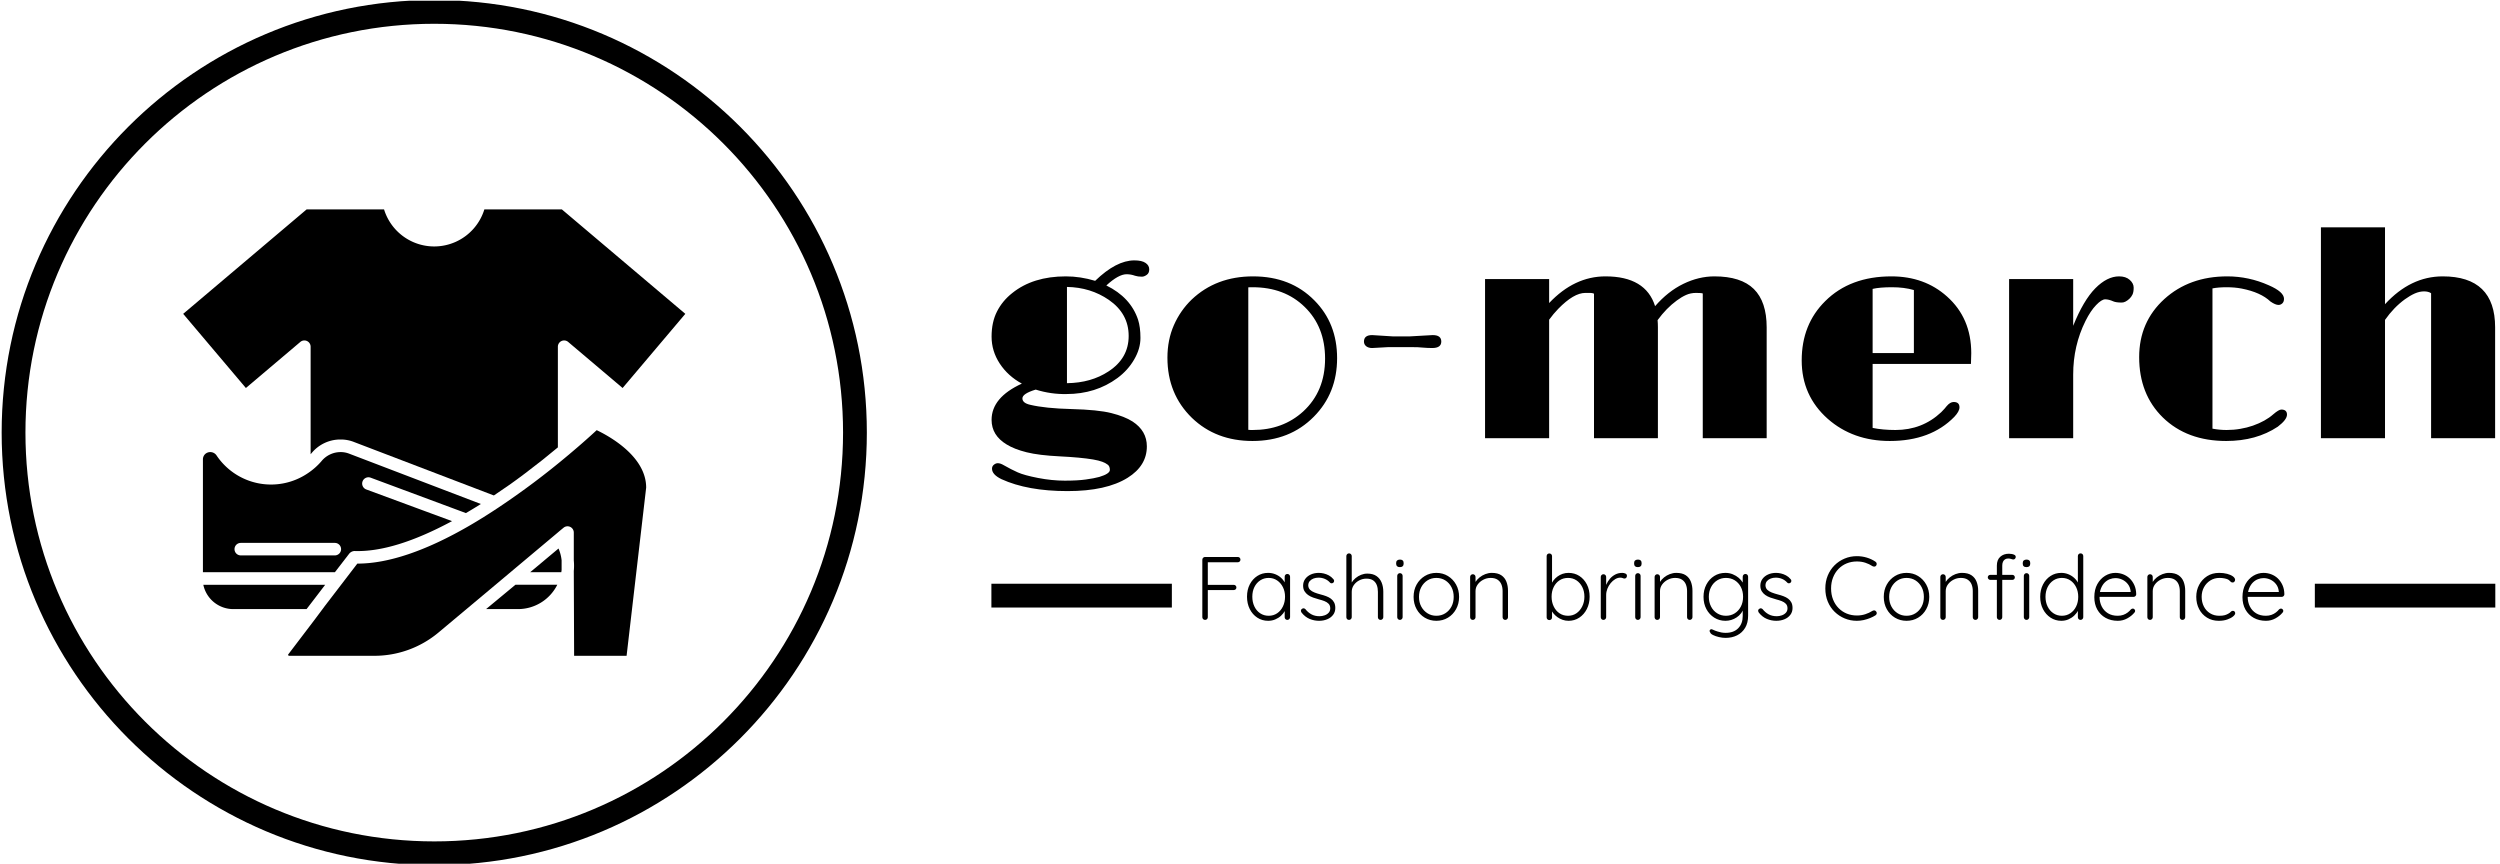 <svg xmlns="http://www.w3.org/2000/svg" version="1.1" xmlns:xlink="http://www.w3.org/1999/xlink" xmlns:svgjs="http://svgjs.dev/svgjs" width="2000" height="691" viewBox="0 0 2000 691"><g transform="matrix(1,0,0,1,-1.212,0.575)"><svg viewBox="0 0 396 137" data-background-color="#ffffff" preserveAspectRatio="xMidYMid meet" height="691" width="2000" xmlns="http://www.w3.org/2000/svg" xmlns:xlink="http://www.w3.org/1999/xlink"><g id="tight-bounds" transform="matrix(1,0,0,1,0.24,-0.114)"><svg viewBox="0 0 395.52 137.228" height="137.228" width="395.52"><g><svg viewBox="0 0 655.815 227.539" height="137.228" width="395.52"><g transform="matrix(1,0,0,1,260.295,59.779)"><svg viewBox="0 0 395.52 107.98" height="107.98" width="395.52"><g id="textblocktransform"><svg viewBox="0 0 395.52 107.98" height="107.98" width="395.52" id="textblock"><g><rect width="47.462" height="6.256" y="93.739" fill="#000000" data-fill-palette-color="tertiary"></rect><rect width="47.462" height="6.256" y="93.739" x="348.058" fill="#000000" data-fill-palette-color="tertiary"></rect></g><g><svg viewBox="0 0 395.52 69.376" height="69.376" width="395.52"><g transform="matrix(1,0,0,1,0,0)"><svg width="395.52" viewBox="2.32 -34.55 246.34 43.22" height="69.376" data-palette-color="#000000"><path d="M9.55-7.96L9.55-7.96Q7.37-7.3 7.37-6.52L7.37-6.52Q7.37-5.76 8.64-5.47L8.64-5.47Q11.11-4.88 15.43-4.77 19.75-4.66 21.94-4.11 24.12-3.56 25.42-2.73L25.42-2.73Q27.76-1.2 27.76 1.34L27.76 1.34Q27.76 4.52 24.61 6.49L24.61 6.49Q21.12 8.67 14.77 8.67L14.77 8.67Q8.2 8.67 3.93 6.71L3.93 6.71Q2.39 5.96 2.39 5L2.39 5Q2.39 4.59 2.7 4.35 3 4.1 3.34 4.1L3.34 4.1Q3.76 4.1 4.3 4.42L4.3 4.42Q5.54 5.13 6.6 5.6 7.67 6.08 9.94 6.52 12.21 6.96 14.32 6.96 16.43 6.96 17.76 6.77 19.09 6.59 19.97 6.35L19.97 6.35Q21.7 5.83 21.7 5.2L21.7 5.2Q21.7 4.61 21.36 4.35 21.02 4.08 20.47 3.87 19.92 3.66 18.95 3.49L18.95 3.49Q16.94 3.15 13.5 2.98 10.06 2.81 8.06 2.31 6.05 1.81 4.79 1.03L4.79 1.03Q2.32-0.46 2.32-3L2.32-3Q2.32-6.67 7.28-8.94L7.28-8.94Q5-10.18 3.66-12.22 2.32-14.26 2.32-16.64 2.32-19.02 3.21-20.76 4.1-22.51 5.71-23.78L5.71-23.78Q9.11-26.51 14.48-26.51L14.48-26.51Q16.87-26.51 19.29-25.78L19.29-25.78Q22.75-29.13 25.71-29.13L25.71-29.13Q26.95-29.13 27.55-28.71 28.15-28.3 28.15-27.66L28.15-27.66Q28.15-27.03 27.73-26.75 27.32-26.46 26.95-26.46L26.95-26.46Q26.29-26.46 25.83-26.61L25.83-26.61Q25.15-26.86 24.44-26.86L24.44-26.86Q23.12-26.86 21.12-25.02L21.12-25.02Q25.1-23.07 26.32-19.41L26.32-19.41Q26.71-18.19 26.71-16.42 26.71-14.65 25.68-12.89 24.66-11.13 22.95-9.86L22.95-9.86Q19.38-7.23 14.58-7.23L14.58-7.23Q12.04-7.18 9.55-7.96ZM14.67-24.78L14.67-9.01Q18.63-9.06 21.48-10.94L21.48-10.94Q24.78-13.09 24.78-16.75 24.78-20.41 21.53-22.66L21.53-22.66Q18.55-24.71 14.67-24.78L14.67-24.78ZM31.13-13.18L31.13-13.18Q31.13-16.11 32.19-18.52 33.25-20.92 35.1-22.71L35.1-22.71Q39.11-26.51 45.16-26.51L45.16-26.51Q51.34-26.51 55.22-22.56L55.22-22.56Q58.93-18.82 58.93-13.11L58.93-13.11Q58.93-7.37 55.12-3.52L55.12-3.52Q51.19 0.46 45.07 0.46L45.07 0.46Q39.08 0.46 35.15-3.32L35.15-3.32Q31.13-7.23 31.13-13.18ZM44.38-24.71L44.38-1.37Q44.58-1.34 44.77-1.34L44.77-1.34 45.11-1.34Q50.05-1.34 53.39-4.39L53.39-4.39Q56.96-7.69 56.96-13.04L56.96-13.04Q56.96-18.26 53.61-21.51L53.61-21.51Q50.31-24.73 45.09-24.73L45.09-24.73 44.72-24.73Q44.55-24.73 44.38-24.71L44.38-24.71ZM67.35-14.92L67.35-14.92 64.67-14.77Q64.08-14.77 63.7-15.06 63.33-15.36 63.33-15.82L63.33-15.82Q63.33-16.89 64.67-16.89L64.67-16.89Q64.67-16.89 68.16-16.67L68.16-16.67 70.72-16.67 74.6-16.89Q76-16.89 76-15.83 76-14.77 74.51-14.77L74.51-14.77Q74.09-14.77 73.73-14.79L73.73-14.79 72.97-14.84Q72.31-14.92 71.02-14.92L71.02-14.92Q69.18-14.92 67.35-14.92ZM111.44-19.34L111.44-19.34Q111.49-18.75 111.49-18.16L111.49-18.16 111.49 0 101.02 0 101.02-23.68Q100.75-23.8 100.38-23.8L100.38-23.8 99.6-23.8Q97.7-23.8 95.16-21.19L95.16-21.19Q94.38-20.39 93.67-19.41L93.67-19.41 93.67 0 83.17 0 83.17-26.07 93.67-26.07 93.67-22.14Q97.8-26.51 102.9-26.51L102.9-26.51Q109.49-26.51 111.03-21.63L111.03-21.63Q113.13-24.05 115.65-25.28 118.18-26.51 120.74-26.51L120.74-26.51Q125.11-26.51 127.21-24.44 129.31-22.36 129.31-18.16L129.31-18.16 129.31 0 118.84 0 118.84-23.71Q118.62-23.8 117.74-23.8 116.86-23.8 116.12-23.47 115.37-23.14 114.59-22.56L114.59-22.56Q112.88-21.31 111.44-19.34ZM159.95-5.93L159.95-5.93Q160.9-5.93 160.9-5.05L160.9-5.05Q160.9-4.39 160.05-3.49L160.05-3.49Q156.19 0.46 149.48 0.46L149.48 0.46Q143.45 0.46 139.32-3.17L139.32-3.17Q135.05-6.96 135.05-12.74L135.05-12.74Q135.05-18.65 138.91-22.46L138.91-22.46Q142.98-26.51 149.75-26.51L149.75-26.51Q155.17-26.51 158.85-23.22L158.85-23.22Q162.83-19.68 162.83-13.92L162.83-13.92Q162.83-13.09 162.78-12.16L162.78-12.16 146.67-12.16 146.67-1.68Q148.33-1.34 150.41-1.34L150.41-1.34Q154.8-1.34 157.9-4.25L157.9-4.25Q158.53-4.88 158.8-5.25L158.8-5.25Q159.37-5.93 159.95-5.93ZM153.43-13.94L153.43-24.27Q151.85-24.73 149.84-24.73 147.84-24.73 146.67-24.46L146.67-24.46 146.67-13.94 153.43-13.94ZM169.03 0L169.03-26.07 179.53-26.07 179.53-18.41Q181.21-22.58 183.15-24.55 185.09-26.51 187.05-26.51L187.05-26.51Q188.15-26.51 188.79-25.94 189.44-25.37 189.44-24.66 189.44-23.95 189.25-23.54 189.05-23.12 188.73-22.83L188.73-22.83Q188.07-22.22 187.49-22.22L187.49-22.22Q186.56-22.22 186.12-22.41L186.12-22.41Q185.36-22.75 184.78-22.75 184.19-22.75 183.29-21.81 182.38-20.87 181.55-19.21L181.55-19.21Q179.53-15.16 179.53-10.42L179.53-10.42 179.53 0 169.03 0ZM202.35-24.54L202.35-1.56Q203.5-1.34 204.66-1.34 205.82-1.34 206.91-1.53 207.99-1.71 208.97-2.05L208.97-2.05Q211.04-2.78 212.31-3.91L212.31-3.91Q213.22-4.69 213.63-4.69L213.63-4.69Q214.56-4.69 214.56-3.86 214.56-3.03 213.05-1.88L213.05-1.88Q209.53 0.46 204.6 0.46L204.6 0.46Q198.18 0.46 194.22-3.39L194.22-3.39Q190.34-7.2 190.34-13.28L190.34-13.28Q190.34-19.04 194.47-22.8L194.47-22.8Q198.57-26.51 204.77-26.51L204.77-26.51Q208.31-26.51 211.58-25.05L211.58-25.05Q214.07-23.97 214.07-22.83L214.07-22.83Q214.07-22.34 213.79-22.08 213.51-21.83 213.17-21.83L213.17-21.83Q212.66-21.83 211.85-22.39L211.85-22.39Q210.26-23.9 207.14-24.51L207.14-24.51Q206.02-24.73 204.67-24.73 203.33-24.73 202.35-24.54L202.35-24.54ZM240.07-26.51L240.07-26.51Q248.66-26.51 248.66-18.16L248.66-18.16 248.66 0 238.17 0 238.17-23.75Q237.73-24.05 237.01-24.05 236.29-24.05 235.5-23.71 234.72-23.36 233.87-22.75L233.87-22.75Q232.04-21.41 230.62-19.38L230.62-19.38 230.62 0 220.12 0 220.12-34.55 230.62-34.55 230.62-21.95Q234.8-26.51 240.07-26.51Z" opacity="1" transform="matrix(1,0,0,1,0,0)" fill="#000000" class="wordmark-text-0" data-fill-palette-color="primary" id="text-0"></path></svg></g></svg></g><g transform="matrix(1,0,0,1,47.462,85.754)"><svg viewBox="0 0 300.595 22.227" height="22.227" width="300.595"><g transform="matrix(1,0,0,1,8,0)"><svg width="284.595" viewBox="4.7 -37 601.74 47" height="22.227" data-palette-color="#000000"><path d="M6.25 0L6.25 0Q5.55 0 5.13-0.45 4.7-0.9 4.7-1.5L4.7-1.5 4.7-33.5Q4.7-34.1 5.15-34.55 5.6-35 6.2-35L6.2-35 24.4-35Q25.05-35 25.48-34.58 25.9-34.15 25.9-33.5L25.9-33.5Q25.9-32.9 25.48-32.48 25.05-32.05 24.4-32.05L24.4-32.05 7.55-32.05 7.75-32.35 7.75-19.05 7.5-19.5 22.15-19.5Q22.8-19.5 23.23-19.07 23.65-18.65 23.65-18.05L23.65-18.05Q23.65-17.4 23.23-17 22.8-16.6 22.15-16.6L22.15-16.6 7.4-16.6 7.75-17 7.75-1.5Q7.75-0.9 7.33-0.45 6.9 0 6.25 0ZM52-25.55L52-25.55Q52.65-25.55 53.07-25.1 53.5-24.65 53.5-24L53.5-24 53.5-1.5Q53.5-0.9 53.05-0.45 52.6 0 52 0L52 0Q51.3 0 50.9-0.45 50.5-0.9 50.5-1.5L50.5-1.5 50.5-7.45 51.35-7.85Q51.35-6.45 50.57-5 49.8-3.55 48.45-2.3 47.1-1.05 45.27-0.28 43.45 0.5 41.3 0.5L41.3 0.5Q37.95 0.5 35.27-1.25 32.6-3 31.07-6.05 29.55-9.1 29.55-12.9L29.55-12.9Q29.55-16.8 31.1-19.78 32.65-22.75 35.3-24.45 37.95-26.15 41.25-26.15L41.25-26.15Q43.4-26.15 45.27-25.4 47.15-24.65 48.55-23.35 49.95-22.05 50.75-20.38 51.55-18.7 51.55-16.9L51.55-16.9 50.5-17.65 50.5-24Q50.5-24.65 50.9-25.1 51.3-25.55 52-25.55ZM41.6-2.3L41.6-2.3Q44.25-2.3 46.3-3.68 48.35-5.05 49.52-7.48 50.7-9.9 50.7-12.9L50.7-12.9Q50.7-15.85 49.52-18.2 48.35-20.55 46.3-21.95 44.25-23.35 41.6-23.35L41.6-23.35Q39-23.35 36.92-22 34.85-20.65 33.67-18.3 32.5-15.95 32.5-12.9L32.5-12.9Q32.5-9.9 33.65-7.48 34.8-5.05 36.87-3.68 38.95-2.3 41.6-2.3ZM59.9-4.05L59.9-4.05Q59.5-4.65 59.52-5.23 59.55-5.8 60.15-6.15L60.15-6.15Q60.55-6.5 61.07-6.45 61.6-6.4 62.05-5.95L62.05-5.95Q63.4-4.2 65.32-3.13 67.25-2.05 69.9-2.05L69.9-2.05Q71.3-2.05 72.67-2.53 74.05-3 74.95-3.98 75.84-4.95 75.84-6.45L75.84-6.45Q75.84-8 74.95-8.95 74.05-9.9 72.62-10.45 71.2-11 69.59-11.4L69.59-11.4Q67.9-11.85 66.3-12.43 64.7-13 63.47-13.88 62.25-14.75 61.5-16 60.75-17.25 60.75-19.05L60.75-19.05Q60.75-21.15 61.9-22.75 63.05-24.35 65.02-25.25 67-26.15 69.5-26.15L69.5-26.15Q70.75-26.15 72.2-25.83 73.65-25.5 75.05-24.75 76.45-24 77.55-22.7L77.55-22.7Q78-22.25 78-21.68 78-21.1 77.5-20.65L77.5-20.65Q77.09-20.35 76.57-20.35 76.05-20.35 75.7-20.75L75.7-20.75Q74.5-22.1 72.84-22.8 71.2-23.5 69.3-23.5L69.3-23.5Q67.84-23.5 66.57-23.03 65.3-22.55 64.45-21.6 63.6-20.65 63.6-19.1L63.6-19.1Q63.7-17.65 64.62-16.75 65.55-15.85 67.07-15.25 68.59-14.65 70.5-14.15L70.5-14.15Q72.09-13.75 73.57-13.2 75.05-12.65 76.17-11.83 77.3-11 77.97-9.75 78.65-8.5 78.65-6.6L78.65-6.6Q78.65-4.4 77.42-2.8 76.2-1.2 74.15-0.35 72.09 0.5 69.59 0.5L69.59 0.5Q66.9 0.5 64.37-0.55 61.85-1.6 59.9-4.05ZM96.44-25.75L96.44-25.75Q99.59-25.75 101.54-24.4 103.49-23.05 104.42-20.75 105.34-18.45 105.34-15.65L105.34-15.65 105.34-1.5Q105.34-0.9 104.89-0.45 104.44 0 103.84 0L103.84 0Q103.14 0 102.74-0.45 102.34-0.9 102.34-1.5L102.34-1.5 102.34-15.65Q102.34-17.7 101.72-19.35 101.09-21 99.69-21.98 98.29-22.95 95.94-22.95L95.94-22.95Q93.84-22.95 91.97-21.98 90.09-21 88.94-19.35 87.79-17.7 87.79-15.65L87.79-15.65 87.79-1.5Q87.79-0.9 87.34-0.45 86.89 0 86.29 0L86.29 0Q85.59 0 85.19-0.45 84.79-0.9 84.79-1.5L84.79-1.5 84.79-35.5Q84.79-36.1 85.22-36.55 85.64-37 86.29-37L86.29-37Q86.94-37 87.37-36.55 87.79-36.1 87.79-35.5L87.79-35.5 87.79-19.3 86.64-17.55Q86.74-19.1 87.62-20.58 88.49-22.05 89.89-23.23 91.29-24.4 92.99-25.08 94.69-25.75 96.44-25.75ZM116.09-24.5L116.09-1.5Q116.09-0.9 115.64-0.45 115.19 0 114.59 0L114.59 0Q113.94 0 113.52-0.45 113.09-0.9 113.09-1.5L113.09-1.5 113.09-24.5Q113.09-25.1 113.52-25.55 113.94-26 114.59-26L114.59-26Q115.24-26 115.67-25.55 116.09-25.1 116.09-24.5L116.09-24.5ZM114.59-29.35L114.59-29.35Q113.54-29.35 113.02-29.83 112.49-30.3 112.49-31.2L112.49-31.2 112.49-31.7Q112.49-32.6 113.07-33.08 113.64-33.55 114.64-33.55L114.64-33.55Q115.59-33.55 116.12-33.08 116.64-32.6 116.64-31.7L116.64-31.7 116.64-31.2Q116.64-30.3 116.12-29.83 115.59-29.35 114.59-29.35ZM147.49-12.8L147.49-12.8Q147.49-9 145.81-5.98 144.14-2.95 141.29-1.23 138.44 0.5 134.84 0.5L134.84 0.5Q131.29 0.5 128.41-1.23 125.54-2.95 123.86-5.98 122.19-9 122.19-12.8L122.19-12.8Q122.19-16.65 123.86-19.65 125.54-22.65 128.41-24.4 131.29-26.15 134.84-26.15L134.84-26.15Q138.44-26.15 141.29-24.4 144.14-22.65 145.81-19.65 147.49-16.65 147.49-12.8ZM144.49-12.8L144.49-12.8Q144.49-15.85 143.24-18.23 141.99-20.6 139.81-21.98 137.64-23.35 134.84-23.35L134.84-23.35Q132.09-23.35 129.91-21.98 127.74-20.6 126.46-18.23 125.19-15.85 125.19-12.8L125.19-12.8Q125.19-9.75 126.46-7.4 127.74-5.05 129.91-3.68 132.09-2.3 134.84-2.3L134.84-2.3Q137.64-2.3 139.81-3.68 141.99-5.05 143.24-7.4 144.49-9.75 144.49-12.8ZM165.69-26.15L165.69-26.15Q168.99-26.15 170.96-24.83 172.94-23.5 173.81-21.23 174.69-18.95 174.69-16.2L174.69-16.2 174.69-1.5Q174.69-0.9 174.24-0.45 173.78 0 173.19 0L173.19 0Q172.49 0 172.09-0.45 171.69-0.9 171.69-1.5L171.69-1.5 171.69-16.05Q171.69-18.05 171.03-19.7 170.38-21.35 168.91-22.35 167.44-23.35 165.03-23.35L165.03-23.35Q162.88-23.35 160.96-22.35 159.03-21.35 157.84-19.7 156.63-18.05 156.63-16.05L156.63-16.05 156.63-1.5Q156.63-0.9 156.19-0.45 155.74 0 155.13 0L155.13 0Q154.44 0 154.03-0.45 153.63-0.9 153.63-1.5L153.63-1.5 153.63-23.9Q153.63-24.5 154.06-24.95 154.49-25.4 155.13-25.4L155.13-25.4Q155.78-25.4 156.21-24.95 156.63-24.5 156.63-23.9L156.63-23.9 156.63-19.7 155.49-17.9Q155.59-19.5 156.51-20.98 157.44-22.45 158.88-23.63 160.34-24.8 162.11-25.48 163.88-26.15 165.69-26.15ZM208.33-26.15L208.33-26.15Q211.73-26.15 214.36-24.45 216.98-22.75 218.53-19.78 220.08-16.8 220.08-12.9L220.08-12.9Q220.08-9.1 218.53-6.05 216.98-3 214.33-1.25 211.68 0.5 208.38 0.5L208.38 0.5Q206.63 0.5 205.06-0.05 203.48-0.6 202.18-1.53 200.88-2.45 199.88-3.7 198.88-4.95 198.28-6.4L198.28-6.4 199.18-7.05 199.18-1.4Q199.18-0.75 198.76-0.33 198.33 0.1 197.68 0.1L197.68 0.1Q197.03 0.1 196.61-0.33 196.18-0.75 196.18-1.4L196.18-1.4 196.18-35.45Q196.18-36.1 196.58-36.52 196.98-36.95 197.68-36.95L197.68-36.95Q198.33-36.95 198.76-36.52 199.18-36.1 199.18-35.45L199.18-35.45 199.18-18.7 198.48-19.1Q198.98-20.65 199.96-21.93 200.93-23.2 202.23-24.15 203.53-25.1 205.08-25.63 206.63-26.15 208.33-26.15ZM208.08-23.35L208.08-23.35Q205.38-23.35 203.33-22 201.28-20.65 200.11-18.3 198.93-15.95 198.93-12.9L198.93-12.9Q198.93-9.9 200.11-7.48 201.28-5.05 203.33-3.68 205.38-2.3 208.08-2.3L208.08-2.3Q210.73-2.3 212.76-3.7 214.78-5.1 215.98-7.53 217.18-9.95 217.18-12.9L217.18-12.9Q217.18-15.95 215.98-18.3 214.78-20.65 212.76-22 210.73-23.35 208.08-23.35ZM227.78 0L227.78 0Q227.08 0 226.68-0.45 226.28-0.9 226.28-1.5L226.28-1.5 226.28-23.9Q226.28-24.5 226.7-24.95 227.13-25.4 227.78-25.4L227.78-25.4Q228.43-25.4 228.85-24.95 229.28-24.5 229.28-23.9L229.28-23.9 229.28-16.4 228.53-16.25Q228.68-18 229.4-19.73 230.13-21.45 231.38-22.9 232.63-24.35 234.35-25.25 236.08-26.15 238.23-26.15L238.23-26.15Q239.13-26.15 239.98-25.78 240.83-25.4 240.83-24.55L240.83-24.55Q240.83-23.8 240.43-23.4 240.03-23 239.48-23L239.48-23Q239.03-23 238.5-23.25 237.98-23.5 237.13-23.5L237.13-23.5Q235.73-23.5 234.33-22.68 232.93-21.85 231.78-20.45 230.63-19.05 229.95-17.32 229.28-15.6 229.28-13.85L229.28-13.85 229.28-1.5Q229.28-0.9 228.83-0.45 228.38 0 227.78 0ZM248.43-24.5L248.43-1.5Q248.43-0.9 247.98-0.45 247.53 0 246.93 0L246.93 0Q246.28 0 245.85-0.45 245.43-0.9 245.43-1.5L245.43-1.5 245.43-24.5Q245.43-25.1 245.85-25.55 246.28-26 246.93-26L246.93-26Q247.58-26 248-25.55 248.43-25.1 248.43-24.5L248.43-24.5ZM246.93-29.35L246.93-29.35Q245.88-29.35 245.35-29.83 244.83-30.3 244.83-31.2L244.83-31.2 244.83-31.7Q244.83-32.6 245.4-33.08 245.98-33.55 246.98-33.55L246.98-33.55Q247.93-33.55 248.45-33.08 248.98-32.6 248.98-31.7L248.98-31.7 248.98-31.2Q248.98-30.3 248.45-29.83 247.93-29.35 246.93-29.35ZM268.27-26.15L268.27-26.15Q271.57-26.15 273.55-24.83 275.52-23.5 276.4-21.23 277.27-18.95 277.27-16.2L277.27-16.2 277.27-1.5Q277.27-0.9 276.82-0.45 276.37 0 275.77 0L275.77 0Q275.07 0 274.67-0.45 274.27-0.9 274.27-1.5L274.27-1.5 274.27-16.05Q274.27-18.05 273.62-19.7 272.97-21.35 271.5-22.35 270.02-23.35 267.62-23.35L267.62-23.35Q265.47-23.35 263.55-22.35 261.62-21.35 260.42-19.7 259.22-18.05 259.22-16.05L259.22-16.05 259.22-1.5Q259.22-0.9 258.77-0.45 258.32 0 257.72 0L257.72 0Q257.02 0 256.62-0.45 256.22-0.9 256.22-1.5L256.22-1.5 256.22-23.9Q256.22-24.5 256.65-24.95 257.07-25.4 257.72-25.4L257.72-25.4Q258.37-25.4 258.8-24.95 259.22-24.5 259.22-23.9L259.22-23.9 259.22-19.7 258.07-17.9Q258.17-19.5 259.1-20.98 260.02-22.45 261.47-23.63 262.92-24.8 264.7-25.48 266.47-26.15 268.27-26.15ZM295.57-26.15L295.57-26.15Q297.77-26.15 299.67-25.38 301.57-24.6 303-23.38 304.42-22.15 305.22-20.78 306.02-19.4 306.02-18.15L306.02-18.15 305.22-19.35 305.22-24Q305.22-24.65 305.65-25.1 306.07-25.55 306.72-25.55L306.72-25.55Q307.37-25.55 307.8-25.1 308.22-24.65 308.22-24L308.22-24 308.22-2.35Q308.22 1.65 306.57 4.4 304.92 7.15 302.1 8.58 299.27 10 295.67 10L295.67 10Q293.92 10 292 9.55 290.07 9.1 288.69 8.4 287.32 7.7 287.12 6.95L287.12 6.95Q286.77 6.5 286.8 6.08 286.82 5.65 287.22 5.35L287.22 5.35Q287.67 5 288.25 5.28 288.82 5.55 289.92 6L289.92 6Q290.37 6.15 291.25 6.45 292.12 6.75 293.3 6.98 294.47 7.2 295.72 7.2L295.72 7.2Q300.22 7.2 302.72 4.63 305.22 2.05 305.22-2.15L305.22-2.15 305.22-6.95 305.77-6.8Q305.32-5 304.27-3.65 303.22-2.3 301.82-1.38 300.42-0.45 298.82 0.03 297.22 0.5 295.62 0.5L295.62 0.5Q292.17 0.5 289.4-1.25 286.62-3 285.02-6 283.42-9 283.42-12.85L283.42-12.85Q283.42-16.65 285.02-19.68 286.62-22.7 289.37-24.43 292.12-26.15 295.57-26.15ZM295.87-23.35L295.87-23.35Q293.17-23.35 291-21.98 288.82-20.6 287.6-18.23 286.37-15.85 286.37-12.85L286.37-12.85Q286.37-9.85 287.6-7.45 288.82-5.05 291-3.68 293.17-2.3 295.87-2.3L295.87-2.3Q298.62-2.3 300.77-3.65 302.92-5 304.17-7.38 305.42-9.75 305.42-12.85L305.42-12.85Q305.42-15.95 304.17-18.32 302.92-20.7 300.77-22.03 298.62-23.35 295.87-23.35ZM314.17-4.05L314.17-4.05Q313.77-4.65 313.79-5.23 313.82-5.8 314.42-6.15L314.42-6.15Q314.82-6.5 315.34-6.45 315.87-6.4 316.32-5.95L316.32-5.95Q317.67-4.2 319.59-3.13 321.52-2.05 324.17-2.05L324.17-2.05Q325.57-2.05 326.94-2.53 328.32-3 329.22-3.98 330.12-4.95 330.12-6.45L330.12-6.45Q330.12-8 329.22-8.95 328.32-9.9 326.89-10.45 325.47-11 323.87-11.4L323.87-11.4Q322.17-11.85 320.57-12.43 318.97-13 317.74-13.88 316.52-14.75 315.77-16 315.02-17.25 315.02-19.05L315.02-19.05Q315.02-21.15 316.17-22.75 317.32-24.35 319.29-25.25 321.27-26.15 323.77-26.15L323.77-26.15Q325.02-26.15 326.47-25.83 327.92-25.5 329.32-24.75 330.72-24 331.82-22.7L331.82-22.7Q332.27-22.25 332.27-21.68 332.27-21.1 331.77-20.65L331.77-20.65Q331.37-20.35 330.84-20.35 330.32-20.35 329.97-20.75L329.97-20.75Q328.77-22.1 327.12-22.8 325.47-23.5 323.57-23.5L323.57-23.5Q322.12-23.5 320.84-23.03 319.57-22.55 318.72-21.6 317.87-20.65 317.87-19.1L317.87-19.1Q317.97-17.65 318.89-16.75 319.82-15.85 321.34-15.25 322.87-14.65 324.77-14.15L324.77-14.15Q326.37-13.75 327.84-13.2 329.32-12.65 330.44-11.83 331.57-11 332.24-9.75 332.92-8.5 332.92-6.6L332.92-6.6Q332.92-4.4 331.69-2.8 330.47-1.2 328.42-0.35 326.37 0.5 323.87 0.5L323.87 0.5Q321.17 0.5 318.64-0.55 316.12-1.6 314.17-4.05ZM379.01-32.4L379.01-32.4Q379.61-32 379.71-31.38 379.81-30.75 379.41-30.15L379.41-30.15Q379.06-29.7 378.51-29.65 377.96-29.6 377.46-29.85L377.46-29.85Q375.56-31.1 373.39-31.8 371.21-32.5 368.71-32.5L368.71-32.5Q365.66-32.5 363.04-31.43 360.41-30.35 358.46-28.33 356.51-26.3 355.44-23.55 354.36-20.8 354.36-17.5L354.36-17.5Q354.36-14.1 355.46-11.33 356.56-8.55 358.54-6.55 360.51-4.55 363.11-3.5 365.71-2.45 368.71-2.45L368.71-2.45Q371.16-2.45 373.34-3.15 375.51-3.85 377.41-5.05L377.41-5.05Q377.91-5.35 378.49-5.28 379.06-5.2 379.41-4.7L379.41-4.7Q379.86-4.15 379.74-3.53 379.61-2.9 379.06-2.55L379.06-2.55Q377.81-1.75 376.11-1.05 374.41-0.35 372.51 0.08 370.61 0.5 368.71 0.5L368.71 0.5Q365.11 0.5 361.96-0.8 358.81-2.1 356.36-4.48 353.91-6.85 352.54-10.15 351.16-13.45 351.16-17.5L351.16-17.5Q351.16-21.4 352.51-24.68 353.86-27.95 356.26-30.35 358.66-32.75 361.86-34.1 365.06-35.45 368.71-35.45L368.71-35.45Q371.56-35.45 374.21-34.65 376.86-33.85 379.01-32.4ZM408.96-12.8L408.96-12.8Q408.96-9 407.28-5.98 405.61-2.95 402.76-1.23 399.91 0.5 396.31 0.5L396.31 0.5Q392.76 0.5 389.88-1.23 387.01-2.95 385.33-5.98 383.66-9 383.66-12.8L383.66-12.8Q383.66-16.65 385.33-19.65 387.01-22.65 389.88-24.4 392.76-26.15 396.31-26.15L396.31-26.15Q399.91-26.15 402.76-24.4 405.61-22.65 407.28-19.65 408.96-16.65 408.96-12.8ZM405.96-12.8L405.96-12.8Q405.96-15.85 404.71-18.23 403.46-20.6 401.28-21.98 399.11-23.35 396.31-23.35L396.31-23.35Q393.56-23.35 391.38-21.98 389.21-20.6 387.93-18.23 386.66-15.85 386.66-12.8L386.66-12.8Q386.66-9.75 387.93-7.4 389.21-5.05 391.38-3.68 393.56-2.3 396.31-2.3L396.31-2.3Q399.11-2.3 401.28-3.68 403.46-5.05 404.71-7.4 405.96-9.75 405.96-12.8ZM427.16-26.15L427.16-26.15Q430.46-26.15 432.43-24.83 434.41-23.5 435.28-21.23 436.16-18.95 436.16-16.2L436.16-16.2 436.16-1.5Q436.16-0.9 435.71-0.45 435.26 0 434.66 0L434.66 0Q433.96 0 433.56-0.45 433.16-0.9 433.16-1.5L433.16-1.5 433.16-16.05Q433.16-18.05 432.51-19.7 431.86-21.35 430.38-22.35 428.91-23.35 426.51-23.35L426.51-23.35Q424.36-23.35 422.43-22.35 420.51-21.35 419.31-19.7 418.11-18.05 418.11-16.05L418.11-16.05 418.11-1.5Q418.11-0.9 417.66-0.45 417.21 0 416.61 0L416.61 0Q415.91 0 415.51-0.45 415.11-0.9 415.11-1.5L415.11-1.5 415.11-23.9Q415.11-24.5 415.53-24.95 415.96-25.4 416.61-25.4L416.61-25.4Q417.26-25.4 417.68-24.95 418.11-24.5 418.11-23.9L418.11-23.9 418.11-19.7 416.96-17.9Q417.06-19.5 417.98-20.98 418.91-22.45 420.36-23.63 421.81-24.8 423.58-25.48 425.36-26.15 427.16-26.15ZM453.25-36.8L453.25-36.8Q454-36.8 454.88-36.65 455.75-36.5 456.4-36.13 457.05-35.75 457.05-35L457.05-35Q457.05-34.45 456.65-34.02 456.25-33.6 455.75-33.6L455.75-33.6Q455.25-33.6 454.5-33.88 453.75-34.15 452.9-34.15L452.9-34.15Q451.85-34.15 451.1-33.68 450.35-33.2 449.95-32.33 449.55-31.45 449.55-30.2L449.55-30.2 449.55-1.5Q449.55-0.9 449.13-0.45 448.7 0 448.05 0L448.05 0Q447.4 0 446.98-0.45 446.55-0.9 446.55-1.5L446.55-1.5 446.55-30.2Q446.55-33.4 448.43-35.1 450.3-36.8 453.25-36.8ZM442.9-25.05L455.15-25.05Q455.75-25.05 456.15-24.65 456.55-24.25 456.55-23.65L456.55-23.65Q456.55-23.05 456.15-22.65 455.75-22.25 455.15-22.25L455.15-22.25 442.9-22.25Q442.35-22.25 441.93-22.68 441.5-23.1 441.5-23.65L441.5-23.65Q441.5-24.3 441.93-24.68 442.35-25.05 442.9-25.05L442.9-25.05ZM464.55-24.5L464.55-1.5Q464.55-0.9 464.1-0.45 463.65 0 463.05 0L463.05 0Q462.4 0 461.98-0.45 461.55-0.9 461.55-1.5L461.55-1.5 461.55-24.5Q461.55-25.1 461.98-25.55 462.4-26 463.05-26L463.05-26Q463.7-26 464.13-25.55 464.55-25.1 464.55-24.5L464.55-24.5ZM463.05-29.35L463.05-29.35Q462-29.35 461.48-29.83 460.95-30.3 460.95-31.2L460.95-31.2 460.95-31.7Q460.95-32.6 461.53-33.08 462.1-33.55 463.1-33.55L463.1-33.55Q464.05-33.55 464.58-33.08 465.1-32.6 465.1-31.7L465.1-31.7 465.1-31.2Q465.1-30.3 464.58-29.83 464.05-29.35 463.05-29.35ZM493.1-37L493.1-37Q493.75-37 494.17-36.58 494.6-36.15 494.6-35.5L494.6-35.5 494.6-1.5Q494.6-0.9 494.15-0.45 493.7 0 493.1 0L493.1 0Q492.4 0 492-0.45 491.6-0.9 491.6-1.5L491.6-1.5 491.6-7.45 492.45-8.15Q492.45-6.75 491.7-5.23 490.95-3.7 489.57-2.4 488.2-1.1 486.37-0.3 484.55 0.5 482.4 0.5L482.4 0.5Q479.1 0.5 476.42-1.25 473.75-3 472.2-6 470.65-9 470.65-12.85L470.65-12.85Q470.65-16.65 472.2-19.68 473.75-22.7 476.4-24.43 479.05-26.15 482.35-26.15L482.35-26.15Q484.45-26.15 486.3-25.4 488.15-24.65 489.57-23.35 491-22.05 491.82-20.38 492.65-18.7 492.65-16.9L492.65-16.9 491.6-17.65 491.6-35.5Q491.6-36.1 492-36.55 492.4-37 493.1-37ZM482.7-2.3L482.7-2.3Q485.35-2.3 487.4-3.68 489.45-5.05 490.62-7.43 491.8-9.8 491.8-12.85L491.8-12.85Q491.8-15.85 490.62-18.23 489.45-20.6 487.4-21.98 485.35-23.35 482.7-23.35L482.7-23.35Q480.1-23.35 478.02-21.98 475.95-20.6 474.77-18.23 473.6-15.85 473.6-12.85L473.6-12.85Q473.6-9.85 474.77-7.45 475.95-5.05 478.02-3.68 480.1-2.3 482.7-2.3ZM513.8 0.5L513.8 0.5Q509.95 0.5 507-1.15 504.05-2.8 502.4-5.75 500.75-8.7 500.75-12.65L500.75-12.65Q500.75-16.9 502.42-19.9 504.1-22.9 506.77-24.53 509.45-26.15 512.45-26.15L512.45-26.15Q514.65-26.15 516.72-25.38 518.8-24.6 520.4-23.08 522-21.55 523-19.35 524-17.15 524.05-14.25L524.05-14.25Q524.05-13.65 523.6-13.23 523.15-12.8 522.55-12.8L522.55-12.8 502.5-12.8 501.9-15.5 521.6-15.5 520.95-14.9 520.95-15.9Q520.7-18.25 519.4-19.9 518.1-21.55 516.27-22.4 514.45-23.25 512.45-23.25L512.45-23.25Q510.95-23.25 509.37-22.65 507.8-22.05 506.52-20.78 505.25-19.5 504.45-17.53 503.65-15.55 503.65-12.85L503.65-12.85Q503.65-9.9 504.85-7.5 506.05-5.1 508.3-3.7 510.55-2.3 513.75-2.3L513.75-2.3Q515.45-2.3 516.85-2.8 518.25-3.3 519.32-4.13 520.4-4.95 521.1-5.85L521.1-5.85Q521.65-6.3 522.15-6.3L522.15-6.3Q522.7-6.3 523.07-5.9 523.45-5.5 523.45-5L523.45-5Q523.45-4.4 522.95-3.95L522.95-3.95Q521.45-2.15 519.05-0.83 516.65 0.5 513.8 0.5ZM542.29-26.15L542.29-26.15Q545.59-26.15 547.57-24.83 549.54-23.5 550.42-21.23 551.29-18.95 551.29-16.2L551.29-16.2 551.29-1.5Q551.29-0.9 550.84-0.45 550.39 0 549.79 0L549.79 0Q549.09 0 548.69-0.45 548.29-0.9 548.29-1.5L548.29-1.5 548.29-16.05Q548.29-18.05 547.64-19.7 546.99-21.35 545.52-22.35 544.04-23.35 541.64-23.35L541.64-23.35Q539.49-23.35 537.57-22.35 535.64-21.35 534.44-19.7 533.24-18.05 533.24-16.05L533.24-16.05 533.24-1.5Q533.24-0.9 532.79-0.45 532.34 0 531.74 0L531.74 0Q531.04 0 530.64-0.45 530.24-0.9 530.24-1.5L530.24-1.5 530.24-23.9Q530.24-24.5 530.67-24.95 531.09-25.4 531.74-25.4L531.74-25.4Q532.39-25.4 532.82-24.95 533.24-24.5 533.24-23.9L533.24-23.9 533.24-19.7 532.09-17.9Q532.19-19.5 533.12-20.98 534.04-22.45 535.49-23.63 536.94-24.8 538.72-25.48 540.49-26.15 542.29-26.15ZM570.19-26.15L570.19-26.15Q572.59-26.15 574.59-25.63 576.59-25.1 577.82-24.2 579.04-23.3 579.04-22.25L579.04-22.25Q579.04-21.75 578.67-21.28 578.29-20.8 577.74-20.8L577.74-20.8Q577.09-20.8 576.72-21.1 576.34-21.4 575.99-21.8 575.64-22.2 574.94-22.55L574.94-22.55Q574.29-22.85 573.07-23.1 571.84-23.35 570.34-23.35L570.34-23.35Q567.54-23.35 565.29-21.95 563.04-20.55 561.74-18.18 560.44-15.8 560.44-12.85L560.44-12.85Q560.44-9.85 561.67-7.45 562.89-5.05 565.12-3.68 567.34-2.3 570.24-2.3L570.24-2.3Q572.24-2.3 573.37-2.65 574.49-3 575.24-3.45L575.24-3.45Q576.24-4 576.67-4.53 577.09-5.05 577.79-5.05L577.79-5.05Q578.39-5.05 578.74-4.67 579.09-4.3 579.09-3.7L579.09-3.7Q579.09-2.9 577.92-1.93 576.74-0.95 574.69-0.23 572.64 0.5 569.94 0.5L569.94 0.5Q566.24 0.5 563.42-1.25 560.59-3 559.02-6.03 557.44-9.05 557.44-12.85L557.44-12.85Q557.44-16.5 559.04-19.5 560.64-22.5 563.49-24.33 566.34-26.15 570.19-26.15ZM596.19 0.5L596.19 0.5Q592.34 0.5 589.39-1.15 586.44-2.8 584.79-5.75 583.14-8.7 583.14-12.65L583.14-12.65Q583.14-16.9 584.81-19.9 586.49-22.9 589.16-24.53 591.84-26.15 594.84-26.15L594.84-26.15Q597.04-26.15 599.11-25.38 601.19-24.6 602.79-23.08 604.39-21.55 605.39-19.35 606.39-17.15 606.44-14.25L606.44-14.25Q606.44-13.65 605.99-13.23 605.54-12.8 604.94-12.8L604.94-12.8 584.89-12.8 584.29-15.5 603.99-15.5 603.34-14.9 603.34-15.9Q603.09-18.25 601.79-19.9 600.49-21.55 598.66-22.4 596.84-23.25 594.84-23.25L594.84-23.25Q593.34-23.25 591.76-22.65 590.19-22.05 588.91-20.78 587.64-19.5 586.84-17.53 586.04-15.55 586.04-12.85L586.04-12.85Q586.04-9.9 587.24-7.5 588.44-5.1 590.69-3.7 592.94-2.3 596.14-2.3L596.14-2.3Q597.84-2.3 599.24-2.8 600.64-3.3 601.71-4.13 602.79-4.95 603.49-5.85L603.49-5.85Q604.04-6.3 604.54-6.3L604.54-6.3Q605.09-6.3 605.46-5.9 605.84-5.5 605.84-5L605.84-5Q605.84-4.4 605.34-3.95L605.34-3.95Q603.84-2.15 601.44-0.83 599.04 0.5 596.19 0.5Z" opacity="1" transform="matrix(1,0,0,1,0,0)" fill="#000000" class="slogan-text-1" data-fill-palette-color="secondary" id="text-1"></path></svg></g></svg></g></svg></g></svg></g><g><svg viewBox="0 0 227.539 227.539" height="227.539" width="227.539"><g><svg></svg></g><g id="icon-0"><svg viewBox="0 0 227.539 227.539" height="227.539" width="227.539"><g><path d="M0 113.769c0-62.833 50.936-113.769 113.769-113.769 62.833 0 113.769 50.936 113.77 113.769 0 62.833-50.936 113.769-113.77 113.77-62.833 0-113.769-50.936-113.769-113.77zM113.769 221.283c59.378 0 107.513-48.135 107.514-107.514 0-59.378-48.135-107.513-107.514-107.513-59.378 0-107.513 48.135-107.513 107.513 0 59.378 48.135 107.513 107.513 107.514z" data-fill-palette-color="tertiary" fill="#000000" stroke="transparent"></path></g><g transform="matrix(1,0,0,1,47.741,55.068)"><svg viewBox="0 0 132.057 117.403" height="117.403" width="132.057"><g><svg xmlns="http://www.w3.org/2000/svg" data-name="Layer 1" viewBox="19.09 22.52 61.82 54.96" x="0" y="0" height="117.403" width="132.057" class="icon-dxe-0" data-fill-palette-color="accent" id="dxe-0"><path d="M65.68 66.91V65.72A5 5 0 0 0 65.3 64.27L61.81 67.19H65.64C65.66 67.1 65.67 67 65.68 66.91" fill="#000000" data-fill-palette-color="accent"></path><path d="M56.38 71.73H60.31A5.41 5.41 0 0 0 65.15 68.73H60Z" fill="#000000" data-fill-palette-color="accent"></path><path d="M67.22 77.48H73.68L76.09 56.77C76.09 52.89 71.46 50.4 70 49.7 69.42 50.24 68.19 51.36 66.49 52.78A96 96 0 0 1 57.87 59.25C56.68 60.04 55.5 60.78 54.38 61.43 48.98 64.57 44.31 66.14 40.53 66.13L36.53 71.35 35.3 73 32 77.34 32.07 77.48H42.64A12.3 12.3 0 0 0 50.49 74.64L57.49 68.78 59.17 67.37 65 62.48 65.46 62.09 65.91 61.72A0.77 0.77 0 0 1 67.18 62.31V65.62A1 1 0 0 1 67.18 65.74 6.7 6.7 0 0 1 67.18 67.04Z" fill="#000000" data-fill-palette-color="accent"></path><path d="M39.52 64.92A0.89 0.89 0 0 1 40.19 64.58C43.44 64.69 47.45 63.45 52.19 60.9L41.63 57A0.77 0.77 0 0 1 42.17 55.55L53.9 59.91C54.44 59.59 54.99 59.26 55.55 58.91L55.74 58.79 39.54 52.6A2.9 2.9 0 0 0 38.54 52.4H38.41A3.05 3.05 0 0 0 36.09 53.55 8.3 8.3 0 0 1 34.44 55 8.07 8.07 0 0 1 23.19 52.8 0.93 0.93 0 0 0 21.8 52.64 0.9 0.9 0 0 0 21.52 53.29V67.19H37.77ZM26.18 65.12A0.77 0.77 0 1 1 26.18 63.58H37.76A0.77 0.77 0 0 1 37.76 65.12Z" fill="#000000" data-fill-palette-color="accent"></path><path d="M25.28 71.73H34.28L35.4 70.27 36.57 68.74H21.57A3.77 3.77 0 0 0 25.28 71.73" fill="#000000" data-fill-palette-color="accent"></path><path d="M65.71 22.52H56.17A6.46 6.46 0 0 1 43.82 22.52H34.29L19.09 35.38 26.81 44.51 33.51 38.84A0.77 0.77 0 0 1 34.78 39.43V52.66L34.88 52.55A4.57 4.57 0 0 1 38.38 50.85H38.51A4.4 4.4 0 0 1 40.1 51.15L57.34 57.74 58.51 56.94 59.17 56.49C59.77 56.07 60.37 55.63 60.97 55.18L61.21 55Q62.21 54.23 63.28 53.4L63.92 52.88 65.22 51.82V39.43A0.77 0.77 0 0 1 66.49 38.84L73.19 44.51 80.91 35.38Z" fill="#000000" data-fill-palette-color="accent"></path></svg></g></svg></g></svg></g></svg></g></svg></g><defs></defs></svg><rect width="395.52" height="137.228" fill="none" stroke="none" visibility="hidden"></rect></g></svg></g></svg>